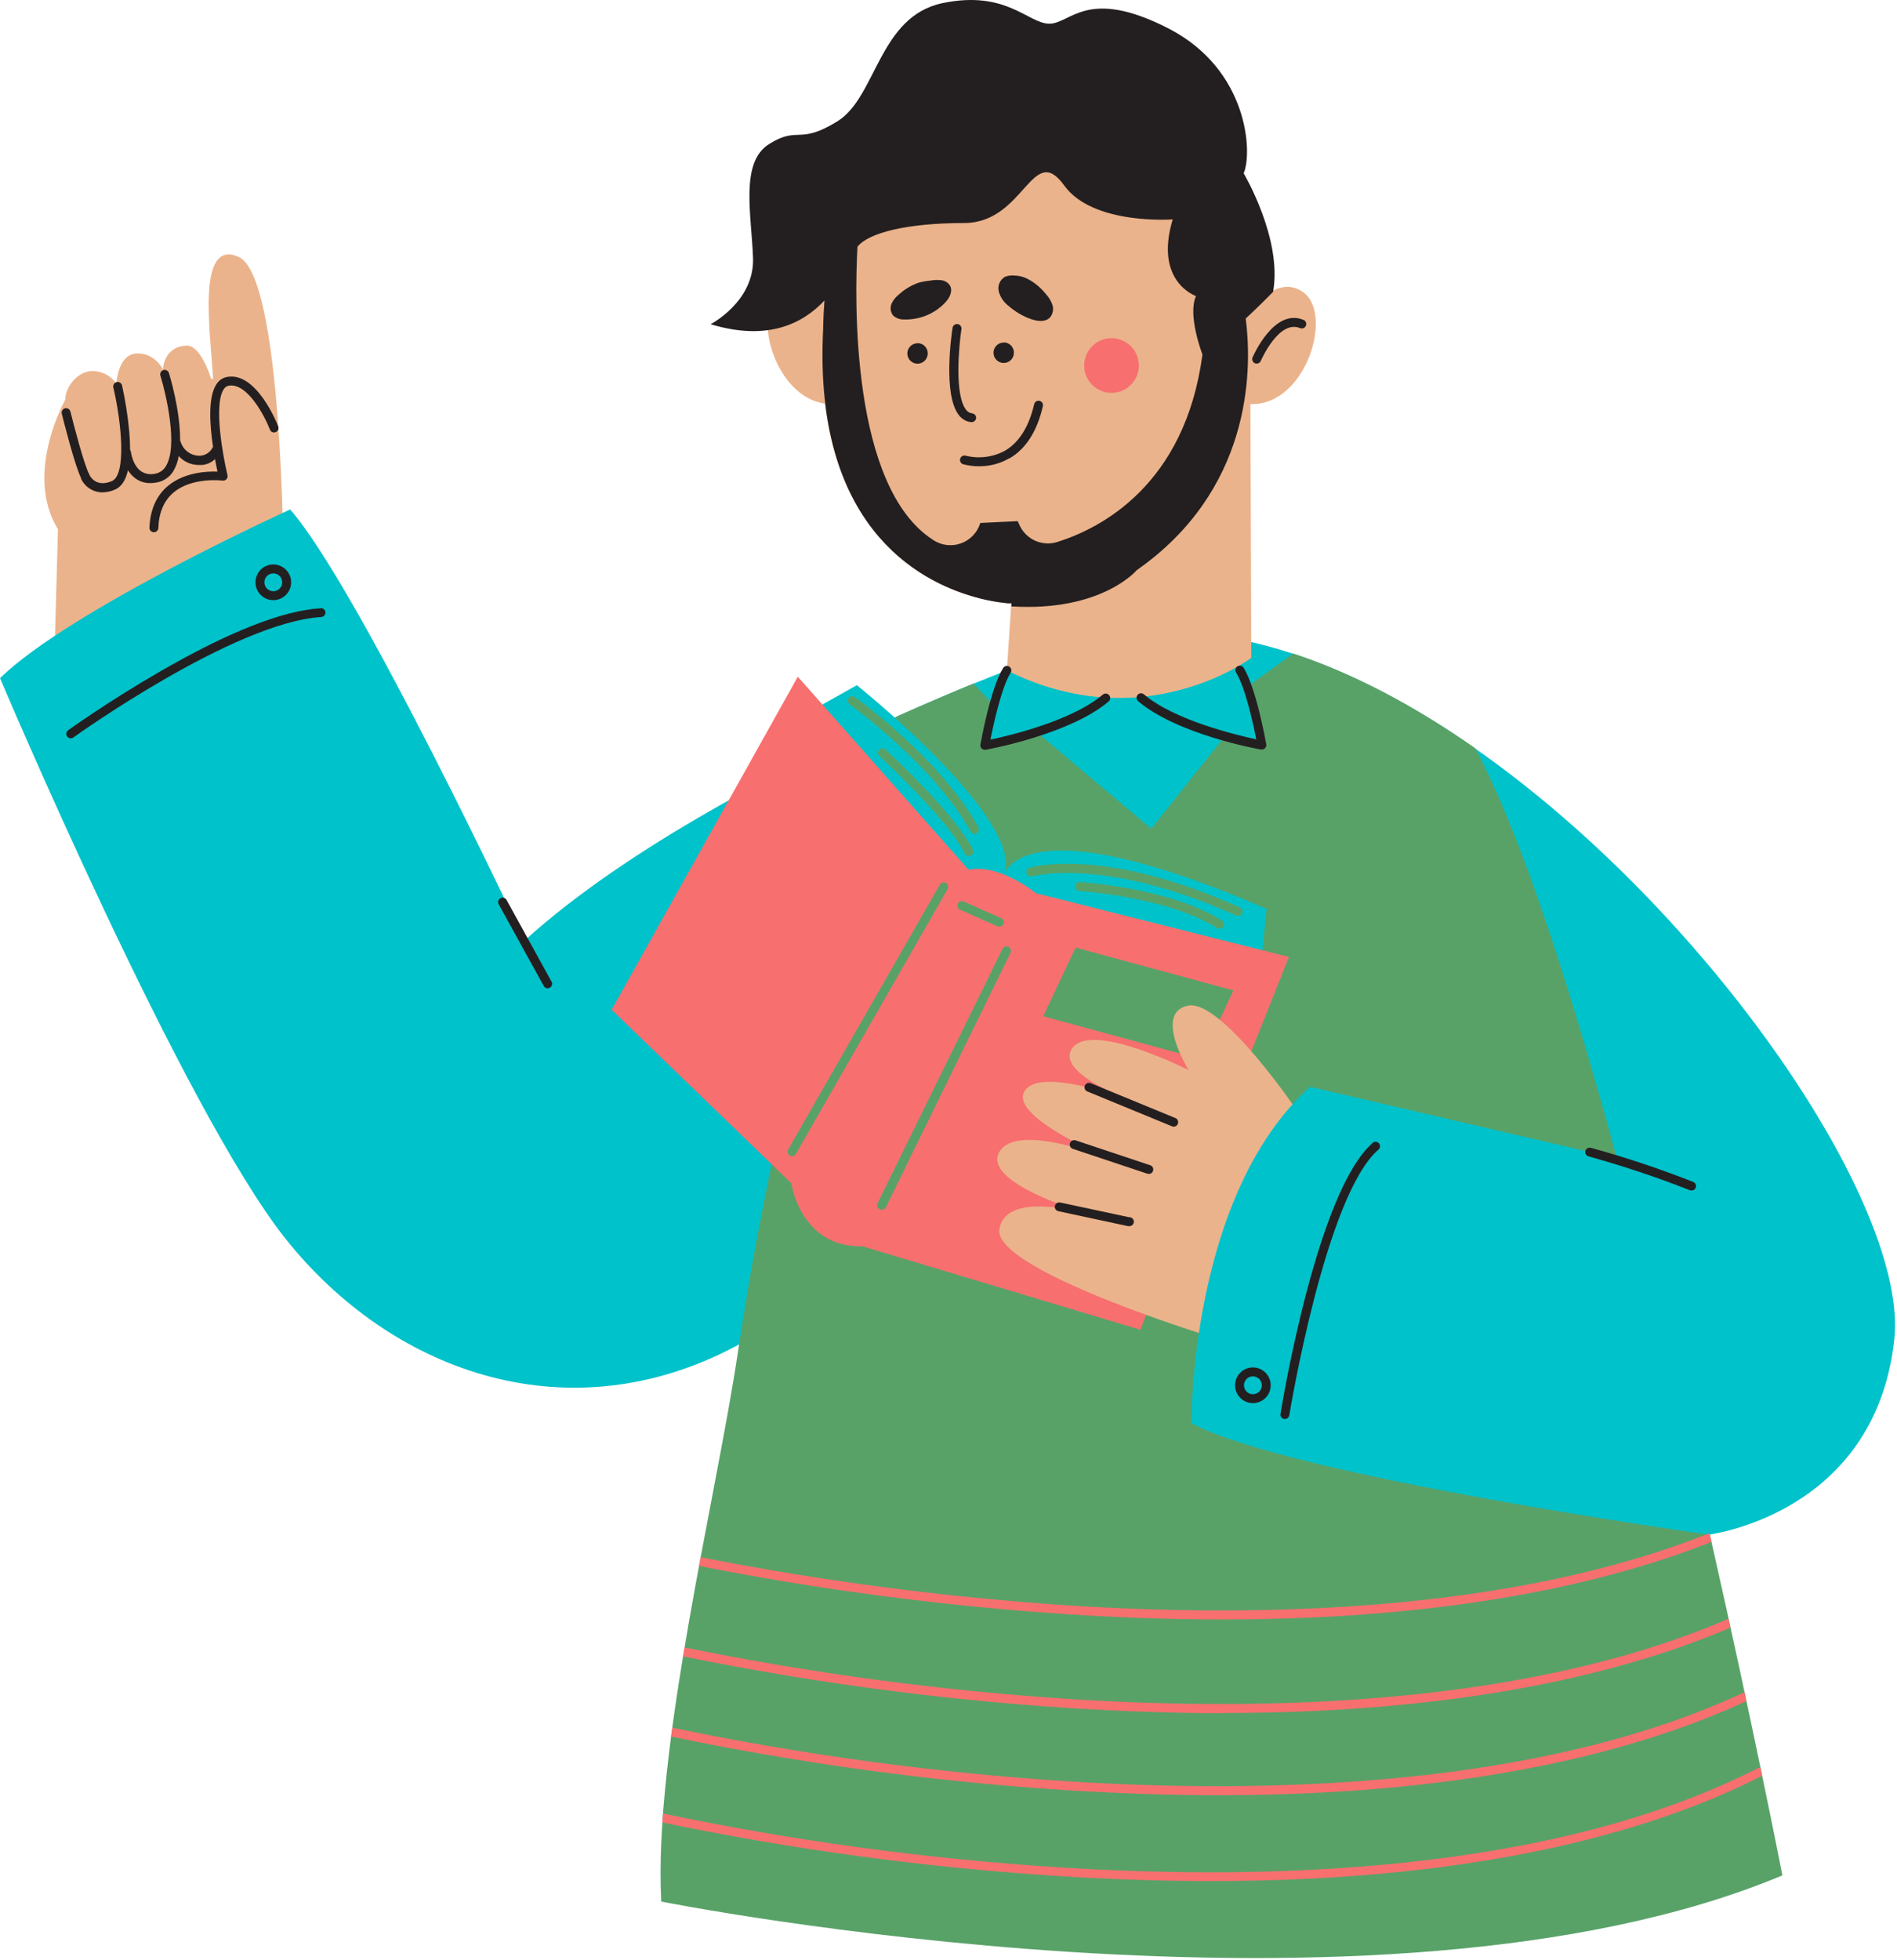 <svg width="792" height="818" viewBox="0 0 792 818" fill="none" xmlns="http://www.w3.org/2000/svg">
<path d="M22.849 270.11L24.188 220.896C9.823 197.495 27.297 166.735 27.297 166.735C27.146 162.193 31.688 155.339 38.167 154.818C39.156 154.792 40.141 154.886 41.115 155.099C42.083 155.308 43.016 155.636 43.912 156.068C44.802 156.506 45.636 157.042 46.401 157.678C47.167 158.313 47.844 159.027 48.438 159.829H48.604C48.714 158.282 49.776 147.985 56.865 147.521C64.516 147.037 68.031 154.146 68.031 154.146C68.031 154.146 68.271 144.376 78.172 144.24C81.896 144.24 85.615 150.292 88.167 158.094H88.964C88.146 140.761 81.521 98.907 99.76 107.282C117.995 115.662 118.365 234.433 118.365 234.433L22.849 270.11Z" fill="#EBB38B"/>
<path d="M790.859 559.208C783.193 628.104 721.078 639.271 713.802 640.412H713.094L316.047 557.182L303.76 563.583C234.818 598.089 163.062 571.964 119.26 517.037C76.052 462.708 0 283.011 0 283.011C29.771 254.115 121.141 212.615 121.141 212.615C150.021 245.719 218.964 392.568 218.964 392.568C262.396 353.151 329.646 319.172 374.328 299.099C401.531 286.886 420.365 279.807 420.365 279.807L522.281 267.948C553.339 274.948 585.307 291 615.901 312.391C713.578 380.672 797.073 503.485 790.859 559.208Z" fill="#00C2CB"/>
<path d="M744.151 782.662C575.542 853.303 276.073 793.589 276.073 793.589C272.745 730.287 299.146 624.396 308.063 564.386C328.177 428.464 367.943 316.511 374.328 299.042C387.354 293.214 398.516 288.542 406.479 285.245L415.339 294.74C415.339 294.74 410.016 311.073 412.156 311.073C414.297 311.073 433.073 305.745 433.073 305.745L480.635 345.855L512.568 305.745C512.568 305.745 524.255 311.11 526.708 309.323C529.167 307.532 520.479 286.735 520.479 286.735L539.922 272.735C565.344 281.073 591.078 294.891 615.901 312.261C649.583 375.214 687.88 526.386 713.839 640.334C732.073 720.698 744.151 782.662 744.151 782.662Z" fill="#58A268"/>
<path d="M340.833 295.432L357.729 285.953C357.729 285.953 427.995 342.109 419.245 365.104C419.245 365.104 426.021 334.661 528.776 379.312L526.078 407.052L408.438 393.516L340.833 295.432Z" fill="#00C2CB"/>
<path d="M406.833 348.011C406.5 348.011 406.182 347.922 405.896 347.751C405.604 347.574 405.38 347.339 405.219 347.042C390.146 319.542 355.141 294.219 354.786 293.959C354.578 293.818 354.401 293.646 354.26 293.433C354.12 293.219 354.031 292.99 353.984 292.74C353.937 292.49 353.943 292.245 354 291.995C354.057 291.751 354.156 291.521 354.307 291.318C354.453 291.11 354.635 290.943 354.854 290.813C355.073 290.683 355.302 290.6 355.557 290.563C355.807 290.527 356.052 290.542 356.297 290.61C356.542 290.678 356.766 290.787 356.963 290.943C358.417 291.985 393.01 317.011 408.474 345.256C408.552 345.396 408.609 345.547 408.646 345.704C408.687 345.86 408.703 346.021 408.703 346.183C408.698 346.344 408.672 346.506 408.63 346.662C408.583 346.813 408.521 346.964 408.437 347.1C408.359 347.24 408.26 347.365 408.141 347.48C408.026 347.594 407.901 347.688 407.76 347.771C407.62 347.85 407.469 347.912 407.312 347.954C407.156 347.99 406.995 348.011 406.833 348.011ZM405.271 357.079C405.495 356.975 405.693 356.829 405.859 356.641C406.021 356.459 406.146 356.251 406.229 356.016C406.312 355.782 406.344 355.537 406.328 355.292C406.318 355.042 406.255 354.808 406.146 354.584C399.151 339.969 370.792 313.865 369.672 312.766C369.495 312.6 369.286 312.469 369.052 312.381C368.823 312.297 368.583 312.256 368.333 312.266C368.088 312.277 367.849 312.334 367.625 312.438C367.401 312.542 367.203 312.683 367.036 312.865C366.87 313.047 366.739 313.256 366.656 313.485C366.573 313.719 366.531 313.959 366.542 314.204C366.552 314.454 366.609 314.688 366.713 314.912C366.818 315.141 366.963 315.334 367.146 315.501C367.443 315.766 396.114 342.219 402.776 356.188C402.932 356.511 403.167 356.771 403.469 356.964C403.776 357.157 404.109 357.251 404.474 357.245C404.75 357.245 405.016 357.188 405.271 357.079ZM518.578 381.172C518.682 380.949 518.739 380.709 518.75 380.464C518.755 380.214 518.719 379.975 518.63 379.74C518.542 379.511 518.411 379.303 518.245 379.12C518.073 378.938 517.875 378.797 517.651 378.699C460.932 353.188 430.989 361.792 429.745 362.162C429.521 362.245 429.323 362.365 429.146 362.527C428.969 362.683 428.828 362.87 428.724 363.084C428.62 363.292 428.557 363.516 428.536 363.756C428.521 363.99 428.542 364.219 428.614 364.449C428.682 364.678 428.786 364.881 428.937 365.068C429.083 365.251 429.26 365.402 429.463 365.521C429.672 365.641 429.891 365.714 430.125 365.751C430.359 365.782 430.588 365.771 430.823 365.719C431.12 365.719 460.854 357.23 516.125 382.105C516.364 382.214 516.62 382.271 516.885 382.271C517.25 382.271 517.588 382.172 517.896 381.975C518.203 381.771 518.427 381.506 518.578 381.172ZM510.745 386.761C510.875 386.553 510.963 386.324 511.005 386.079C511.047 385.839 511.042 385.594 510.989 385.355C510.932 385.115 510.838 384.891 510.693 384.688C510.552 384.49 510.375 384.324 510.167 384.188C488.859 370.652 452.479 368.214 450.88 368.12C450.635 368.105 450.396 368.136 450.161 368.214C449.927 368.297 449.713 368.417 449.531 368.579C449.344 368.745 449.198 368.938 449.088 369.157C448.979 369.381 448.917 369.615 448.901 369.86C448.885 370.11 448.917 370.35 448.995 370.584C449.073 370.818 449.198 371.027 449.359 371.214C449.521 371.402 449.713 371.547 449.937 371.657C450.156 371.766 450.391 371.829 450.641 371.844C451.01 371.844 487.672 374.324 508.177 387.355C508.385 387.485 508.609 387.574 508.854 387.615C509.099 387.657 509.338 387.652 509.578 387.6C509.823 387.542 510.042 387.449 510.245 387.303C510.448 387.162 510.614 386.985 510.745 386.777V386.761Z" fill="#58A268"/>
<path d="M538.156 399.365L476.094 554.948L360.146 520.146C334.094 520.703 330.375 493.802 330.375 493.802L255.365 421.391L333.089 282.417L404.344 362.943C417.37 360.282 432.495 372.756 432.495 372.756L538.156 399.365Z" fill="#F76F6F"/>
<path d="M501.443 442.057L435.568 424.109L449.078 395.453L514.969 413.349L501.443 442.057Z" fill="#58A268"/>
<path d="M417.255 386.739C416.99 386.739 416.735 386.682 416.495 386.573L400.844 379.667C400.62 379.562 400.422 379.427 400.255 379.25C400.084 379.073 399.959 378.87 399.87 378.641C399.781 378.411 399.74 378.177 399.74 377.932C399.745 377.687 399.797 377.448 399.896 377.224C399.995 377 400.13 376.797 400.307 376.625C400.485 376.453 400.693 376.323 400.922 376.229C401.151 376.141 401.391 376.094 401.641 376.099C401.886 376.104 402.125 376.156 402.349 376.255L418 383.167C418.224 383.266 418.422 383.406 418.594 383.583C418.766 383.76 418.896 383.969 418.985 384.198C419.073 384.427 419.115 384.667 419.11 384.911C419.104 385.161 419.047 385.396 418.948 385.625C418.802 385.958 418.573 386.229 418.266 386.432C417.964 386.635 417.625 386.739 417.255 386.739ZM332.307 481.547L395.578 371.135C395.714 370.922 395.802 370.693 395.844 370.443C395.886 370.187 395.875 369.943 395.813 369.693C395.755 369.448 395.646 369.224 395.495 369.021C395.344 368.818 395.156 368.651 394.938 368.526C394.719 368.401 394.485 368.318 394.229 368.292C393.979 368.26 393.729 368.281 393.49 368.349C393.245 368.422 393.026 368.536 392.828 368.698C392.63 368.859 392.474 369.052 392.36 369.276L329.089 479.708C328.969 479.922 328.891 480.151 328.86 480.391C328.828 480.635 328.849 480.875 328.912 481.114C328.974 481.349 329.084 481.568 329.235 481.76C329.386 481.958 329.563 482.114 329.776 482.239C330.063 482.406 330.375 482.495 330.709 482.5C331.422 482.489 331.959 482.172 332.307 481.547ZM369.823 503.891L421.834 397.76C421.964 397.542 422.047 397.297 422.078 397.042C422.104 396.786 422.084 396.531 422.011 396.286C421.938 396.036 421.818 395.812 421.646 395.614C421.479 395.422 421.281 395.266 421.047 395.151C420.818 395.036 420.573 394.974 420.313 394.958C420.057 394.948 419.807 394.989 419.563 395.083C419.323 395.172 419.11 395.312 418.927 395.489C418.74 395.672 418.599 395.885 418.505 396.125L366.401 502.161C366.292 502.385 366.229 502.62 366.214 502.864C366.198 503.109 366.229 503.354 366.307 503.588C366.391 503.818 366.511 504.031 366.677 504.213C366.839 504.401 367.031 504.547 367.255 504.656C367.516 504.781 367.787 504.844 368.073 504.844C368.432 504.87 368.766 504.797 369.084 504.63C369.396 504.458 369.646 504.224 369.823 503.911V503.891Z" fill="#58A268"/>
<path d="M542.88 465.48L503.802 557.313C503.802 557.313 414.781 529.85 417.239 513.074C419.583 496.912 451.885 505.923 454.265 506.631C451.495 505.813 409.87 493.412 417.239 480.73C424.604 468.053 462.474 483.318 464.969 484.344C462.307 483.245 420.51 465.725 427.901 455.11C433.484 446.954 458.401 454.459 470.791 458.834C460.13 454.48 441.781 445.542 447.719 437.402C455.943 426.12 496.193 446.547 496.193 446.547C496.193 446.547 481.547 422.751 495.896 419.714C510.245 416.678 542.88 465.48 542.88 465.48Z" fill="#EBB38B"/>
<path d="M497.422 593.953C497.422 593.953 496.583 498.995 546.937 453.562L681.479 484.938L713.838 640.5C713.838 640.5 539.516 616.297 497.422 593.953Z" fill="#00C2CB"/>
<path d="M522.057 168.651L522.412 274.557C522.412 274.557 477.583 308.406 420.365 279.771L422.224 251.844C422.224 251.844 354.229 250.094 344.443 168.448C323.412 165.656 313.422 130.052 325.964 121.693C332.38 117.412 338.99 120.688 344.104 125.323C346.62 96.448 360.167 25.636 432.719 26.401C519.323 27.313 521.854 97.677 521.891 129.198C527.307 122.943 535.682 116.276 543.813 121.75C557.042 130.521 545.339 169.432 522.057 168.651Z" fill="#EBB38B"/>
<path d="M545.224 135.922C545.135 136.146 545 136.35 544.828 136.527C544.656 136.699 544.453 136.834 544.229 136.933C544 137.027 543.766 137.079 543.521 137.079C543.271 137.079 543.036 137.037 542.807 136.943C533.948 133.219 526.448 150.443 526.375 150.631C526.229 150.969 526 151.24 525.688 151.443C525.375 151.646 525.036 151.745 524.661 151.745C524.406 151.751 524.156 151.699 523.922 151.6C523.693 151.501 523.495 151.36 523.328 151.183C523.156 151.011 523.026 150.808 522.932 150.579C522.844 150.35 522.797 150.11 522.802 149.865C522.807 149.62 522.854 149.386 522.953 149.157C523.323 148.303 531.995 128.454 544.224 133.501C544.448 133.594 544.646 133.73 544.823 133.902C544.995 134.074 545.125 134.277 545.224 134.501C545.318 134.73 545.365 134.964 545.365 135.209C545.365 135.459 545.318 135.693 545.224 135.922ZM520.089 132.922C522.542 151.896 523.677 200.881 478.422 235.162C477.156 236.131 475.875 237.021 474.552 237.99C474.552 237.99 459.943 255.381 422.354 253.073H422.245L422.339 251.787H421.443C421.365 251.808 421.281 251.808 421.203 251.787C420.792 251.787 420.292 251.787 419.693 251.657C418 251.49 415.599 251.157 412.661 250.558L410.651 250.11C409.458 249.834 408.214 249.537 406.927 249.146C382.87 242.422 339.51 218.922 343.661 137.428C343.661 137.428 343.661 132.792 344.219 125.402C335.214 135.006 320.568 142.547 296.672 135.308C296.672 135.308 315 125.865 314.391 107.73C313.776 89.594 308.807 67.771 321.146 60.084C333.479 52.391 333.427 60.699 349.708 50.568C365.99 40.438 366.865 6.813 393.589 1.282C420.307 -4.244 429.219 9.886 438.135 9.886C447.047 9.886 453.802 -5.473 487.594 11.745C521.391 28.969 522.953 64.011 519.229 72.318C519.229 72.318 535.51 99.667 531.51 121.808C531.531 121.787 526.62 126.87 520.031 132.995L520.089 132.922ZM502.052 148.058C501.682 147.074 495.766 131.303 499.339 123.558C499.339 123.558 481.734 117.672 489.604 91.568C489.604 91.568 456.312 94.047 444.333 77.438C430.917 58.818 427.828 93.079 402.516 93.079C378.328 93.079 362.38 97.287 357.99 102.985C356.818 124.657 355.083 203.245 389.62 225.365C390.047 225.646 390.479 225.902 390.932 226.126C391.385 226.355 391.849 226.558 392.323 226.73C392.797 226.907 393.281 227.053 393.771 227.167C394.266 227.287 394.76 227.376 395.266 227.433C395.766 227.495 396.271 227.527 396.776 227.527C397.281 227.527 397.786 227.495 398.286 227.438C398.792 227.381 399.286 227.297 399.781 227.178C400.271 227.063 400.755 226.922 401.234 226.751C401.708 226.573 402.172 226.376 402.625 226.152C403.078 225.922 403.516 225.672 403.938 225.396C404.359 225.12 404.766 224.818 405.156 224.49C405.542 224.167 405.911 223.823 406.26 223.454C406.604 223.089 406.932 222.698 407.234 222.297C407.536 221.891 407.818 221.469 408.068 221.032C408.323 220.594 408.552 220.141 408.75 219.678C408.953 219.214 409.125 218.74 409.271 218.256L424.906 217.49L425.573 219.001C425.896 219.73 426.276 220.422 426.724 221.084C427.172 221.74 427.677 222.355 428.234 222.922C428.797 223.49 429.401 224.001 430.057 224.454C430.708 224.912 431.401 225.303 432.125 225.631C432.849 225.959 433.599 226.219 434.375 226.412C435.146 226.605 435.932 226.725 436.724 226.771C437.521 226.818 438.312 226.792 439.104 226.693C439.896 226.594 440.667 226.428 441.427 226.188C459.797 220.412 494.703 202.297 502 148.136L502.052 148.058ZM393.177 116.964C393.906 117.074 394.573 117.329 395.188 117.735C395.797 118.141 396.297 118.662 396.677 119.292C397.885 121.584 396.396 124.396 394.63 126.277C393.536 127.428 392.339 128.454 391.031 129.35C389.724 130.251 388.339 131.006 386.875 131.61C385.406 132.219 383.896 132.667 382.339 132.959C380.776 133.245 379.203 133.37 377.62 133.334C376.75 133.386 375.906 133.266 375.083 132.98C374.26 132.693 373.521 132.256 372.875 131.672C372.333 130.985 372.005 130.204 371.885 129.334C371.766 128.464 371.87 127.626 372.203 126.813C372.911 125.245 373.948 123.933 375.312 122.886C377.667 120.745 380.339 119.131 383.333 118.047C384.839 117.615 386.37 117.318 387.927 117.152H388.115C389.792 116.818 391.479 116.756 393.177 116.964ZM428.531 116.126C426.917 115.407 425.224 115.027 423.453 114.99C422.094 114.86 420.776 115.047 419.505 115.553C418.984 115.87 418.526 116.261 418.13 116.73C417.734 117.199 417.427 117.719 417.203 118.287C416.979 118.86 416.854 119.449 416.823 120.063C416.797 120.672 416.865 121.271 417.031 121.86C417.786 124.261 419.167 126.225 421.161 127.745C423.927 130.141 427.026 131.954 430.469 133.183C433.109 134.115 436.443 134.521 438.359 132.495C438.958 131.782 439.354 130.975 439.542 130.058C439.734 129.146 439.693 128.245 439.417 127.355C438.839 125.589 437.906 124.032 436.625 122.683C434.406 119.886 431.698 117.704 428.495 116.126H428.531ZM407.526 174.537C407.547 174.292 407.521 174.053 407.453 173.818C407.38 173.584 407.266 173.37 407.115 173.183C406.958 172.99 406.771 172.839 406.557 172.719C406.339 172.605 406.109 172.532 405.87 172.506C404.76 172.365 403.891 171.829 403.26 170.907C398.5 164.725 400.302 144.594 401.401 137.391C401.438 137.146 401.427 136.902 401.365 136.657C401.307 136.417 401.203 136.193 401.052 135.99C400.906 135.792 400.724 135.626 400.51 135.501C400.297 135.37 400.068 135.287 399.818 135.251C399.573 135.214 399.328 135.225 399.089 135.287C398.844 135.344 398.625 135.449 398.422 135.6C398.224 135.745 398.057 135.928 397.927 136.141C397.802 136.355 397.719 136.584 397.682 136.834C397.25 139.641 393.661 164.61 400.266 173.157C400.875 174.006 401.63 174.693 402.531 175.219C403.432 175.745 404.401 176.063 405.438 176.172H405.625C405.859 176.183 406.083 176.146 406.302 176.068C406.521 175.99 406.719 175.876 406.891 175.725C407.068 175.573 407.208 175.391 407.318 175.188C407.427 174.985 407.495 174.766 407.526 174.537ZM421.479 191.292C428.328 187.308 433 179.975 435.401 169.511C435.453 169.266 435.464 169.021 435.422 168.777C435.375 168.532 435.292 168.308 435.156 168.1C435.026 167.886 434.854 167.709 434.651 167.568C434.448 167.428 434.229 167.329 433.984 167.277C433.745 167.219 433.505 167.214 433.266 167.261C433.021 167.303 432.797 167.386 432.589 167.516C432.385 167.646 432.208 167.813 432.068 168.011C431.927 168.214 431.828 168.433 431.771 168.672C429.609 177.98 425.536 184.589 419.656 188.053C417.141 189.428 414.464 190.303 411.62 190.667C408.781 191.032 405.969 190.87 403.188 190.178C402.953 190.105 402.708 190.084 402.464 190.11C402.219 190.136 401.984 190.209 401.771 190.323C401.552 190.443 401.365 190.6 401.208 190.792C401.052 190.98 400.943 191.198 400.87 191.433C400.802 191.672 400.776 191.912 400.802 192.157C400.828 192.402 400.901 192.636 401.021 192.855C401.135 193.068 401.292 193.256 401.484 193.412C401.677 193.568 401.891 193.683 402.125 193.751C404.323 194.329 406.557 194.61 408.828 194.589C413.328 194.605 417.526 193.485 421.422 191.24L421.479 191.292ZM383.089 143.256C382.526 143.256 381.979 143.36 381.458 143.574C380.932 143.787 380.474 144.094 380.068 144.495C379.667 144.891 379.359 145.355 379.141 145.876C378.922 146.396 378.812 146.943 378.812 147.506C378.807 148.074 378.917 148.62 379.13 149.141C379.344 149.667 379.651 150.126 380.052 150.527C380.453 150.928 380.911 151.24 381.432 151.454C381.958 151.672 382.5 151.782 383.068 151.782C383.63 151.782 384.177 151.678 384.698 151.459C385.224 151.245 385.682 150.938 386.083 150.537C386.484 150.136 386.792 149.678 387.01 149.152C387.224 148.631 387.333 148.084 387.333 147.521C387.339 146.949 387.24 146.391 387.021 145.86C386.807 145.329 386.495 144.86 386.094 144.454C385.688 144.047 385.219 143.735 384.693 143.521C384.161 143.303 383.609 143.193 383.036 143.199L383.089 143.256ZM419.115 142.959C418.547 142.949 417.995 143.047 417.464 143.261C416.932 143.475 416.464 143.777 416.057 144.178C415.651 144.579 415.339 145.042 415.115 145.568C414.896 146.094 414.781 146.646 414.781 147.214C414.781 147.787 414.891 148.339 415.109 148.865C415.333 149.391 415.646 149.855 416.052 150.256C416.458 150.657 416.927 150.964 417.453 151.178C417.984 151.391 418.536 151.495 419.104 151.485C419.677 151.475 420.224 151.36 420.75 151.131C421.271 150.902 421.729 150.579 422.125 150.167C422.521 149.756 422.818 149.282 423.021 148.751C423.229 148.214 423.323 147.662 423.302 147.089C423.297 146.532 423.182 145.995 422.964 145.485C422.745 144.969 422.438 144.516 422.042 144.126C421.646 143.735 421.188 143.433 420.672 143.219C420.156 143.006 419.62 142.902 419.062 142.902L419.115 142.959Z" fill="#231F20"/>
<path d="M475.463 152.547C475.463 153.297 475.39 154.037 475.245 154.771C475.099 155.511 474.88 156.224 474.594 156.917C474.307 157.604 473.958 158.266 473.542 158.886C473.125 159.511 472.651 160.089 472.12 160.615C471.594 161.146 471.015 161.62 470.396 162.037C469.771 162.453 469.114 162.802 468.422 163.094C467.729 163.38 467.015 163.594 466.281 163.74C465.547 163.886 464.807 163.958 464.057 163.958C463.307 163.958 462.568 163.886 461.833 163.74C461.094 163.594 460.385 163.38 459.693 163.094C459 162.802 458.344 162.453 457.719 162.037C457.094 161.62 456.521 161.146 455.989 160.615C455.458 160.089 454.989 159.511 454.573 158.886C454.156 158.266 453.802 157.604 453.515 156.917C453.229 156.224 453.015 155.511 452.87 154.771C452.724 154.037 452.651 153.297 452.651 152.547C452.651 151.797 452.724 151.057 452.87 150.318C453.015 149.583 453.229 148.87 453.515 148.177C453.802 147.485 454.156 146.828 454.573 146.203C454.989 145.583 455.458 145.005 455.989 144.474C456.521 143.948 457.094 143.474 457.719 143.057C458.344 142.641 459 142.287 459.693 142C460.385 141.714 461.094 141.5 461.833 141.354C462.568 141.208 463.307 141.13 464.057 141.13C464.807 141.13 465.547 141.208 466.281 141.354C467.015 141.5 467.729 141.714 468.422 142C469.114 142.287 469.771 142.641 470.396 143.057C471.015 143.474 471.594 143.948 472.12 144.474C472.651 145.005 473.125 145.583 473.542 146.203C473.958 146.828 474.307 147.485 474.594 148.177C474.88 148.87 475.099 149.583 475.245 150.318C475.39 151.057 475.463 151.797 475.463 152.547Z" fill="#F76F6F"/>
<path d="M735.458 741.214C694.318 762.178 622.599 785.042 505.667 785.042C485.661 785.042 464.333 784.376 441.594 782.923C386.057 779.344 331.047 771.902 276.557 760.579C276.557 759.35 276.745 758.084 276.838 756.855C331.328 768.235 386.344 775.714 441.896 779.292C527.286 784.782 647.239 782.084 733.765 737.995C734.172 737.798 734.594 737.751 735.031 737.865L735.703 741.12L735.458 741.214ZM508.792 749.204C617.26 749.204 686.818 729.521 729.151 709.933C728.89 708.704 728.614 707.459 728.354 706.209C642.604 746.298 527.625 748.662 445.021 743.355C389.719 739.751 334.943 732.303 280.687 721.011L280.187 724.735C334.51 736.021 389.354 743.469 444.724 747.079C467.463 748.495 488.771 749.204 508.792 749.204ZM510.333 714.907C612.088 714.907 679.578 697.589 722.474 679.287C722.213 678.058 721.932 676.829 721.672 675.563C636.927 712.152 526.62 714.199 446.599 709.058C392.521 705.527 338.932 698.35 285.823 687.537L285.208 691.261C338.417 702.105 392.114 709.292 446.302 712.818C468.932 714.235 490.333 714.98 510.333 714.98V714.907ZM291.833 653.537C342.885 663.574 394.37 670.303 446.286 673.719C469.005 675.188 490.333 675.86 510.333 675.86C606.021 675.86 671.39 660.558 714.547 643.501C714.302 642.438 714.078 641.396 713.838 640.334L713.724 639.85C630.099 673.219 524.104 675.006 446.583 670.016C394.797 666.605 343.443 659.886 292.526 649.87C292.302 651.152 292.151 652.381 291.833 653.537Z" fill="#F76F6F"/>
<path d="M33.828 199.469C31.224 194.349 26.386 174.984 25.807 172.729C25.74 172.484 25.719 172.24 25.75 171.99C25.781 171.734 25.859 171.5 25.984 171.281C26.109 171.063 26.276 170.875 26.479 170.724C26.682 170.573 26.906 170.469 27.151 170.406C27.396 170.344 27.641 170.333 27.891 170.375C28.141 170.417 28.375 170.5 28.589 170.636C28.802 170.771 28.979 170.943 29.125 171.151C29.271 171.359 29.37 171.589 29.417 171.839C30.927 177.922 35.281 194.495 37.255 197.901C37.312 198.026 37.354 198.156 37.386 198.292C37.922 199.339 40.511 203.396 46.688 200.787C52.865 198.182 50.745 176.302 47.318 161.688C47.266 161.448 47.255 161.203 47.297 160.964C47.339 160.719 47.422 160.49 47.557 160.281C47.688 160.073 47.854 159.896 48.052 159.75C48.255 159.609 48.474 159.511 48.714 159.453C48.953 159.396 49.198 159.391 49.438 159.427C49.682 159.469 49.906 159.552 50.115 159.682C50.323 159.813 50.5 159.974 50.646 160.177C50.792 160.375 50.891 160.594 50.948 160.833C52.365 167.198 53.365 173.63 53.964 180.12C54.203 182.896 54.318 185.427 54.318 187.734C54.495 187.984 54.609 188.255 54.651 188.557C54.651 188.688 55.339 194.011 58.708 196.542C59.568 197.146 60.511 197.552 61.542 197.755C62.573 197.964 63.599 197.948 64.625 197.719C65.599 197.568 66.495 197.214 67.307 196.656C68.12 196.099 68.771 195.391 69.26 194.531C74.432 186.193 69.333 164.479 66.99 156.828C66.906 156.589 66.875 156.344 66.891 156.094C66.912 155.844 66.974 155.604 67.089 155.38C67.203 155.156 67.359 154.964 67.552 154.802C67.745 154.641 67.958 154.521 68.198 154.448C68.443 154.37 68.688 154.349 68.938 154.37C69.188 154.396 69.422 154.469 69.646 154.594C69.865 154.714 70.052 154.87 70.208 155.068C70.365 155.266 70.474 155.49 70.542 155.729C70.823 156.589 75.344 171.427 75.198 183.958C75.333 184.136 75.438 184.333 75.495 184.552C75.781 185.443 76.203 186.261 76.771 187C77.339 187.74 78.016 188.37 78.797 188.875C79.583 189.386 80.427 189.75 81.333 189.964C82.245 190.182 83.162 190.24 84.089 190.141C85.167 189.984 86.135 189.573 87 188.912C87.859 188.25 88.505 187.417 88.927 186.417C87.568 177.313 86.807 165.932 90.25 160.537C90.729 159.703 91.359 159.011 92.141 158.453C92.917 157.896 93.776 157.521 94.714 157.333C107.052 154.948 115.745 176.865 116.099 177.813C116.208 178.047 116.266 178.292 116.276 178.552C116.287 178.813 116.24 179.063 116.146 179.302C116.047 179.542 115.912 179.75 115.724 179.932C115.542 180.115 115.328 180.255 115.089 180.349C114.849 180.443 114.599 180.484 114.339 180.474C114.078 180.464 113.833 180.401 113.599 180.287C113.37 180.172 113.167 180.016 113 179.823C112.833 179.625 112.708 179.401 112.635 179.151C110.479 173.568 103.125 159.511 95.406 160.979C94.49 161.193 93.807 161.708 93.359 162.526C89.151 169.063 93.099 190.453 94.974 198.292C95.125 198.927 94.984 199.484 94.547 199.969C94.109 200.458 93.562 200.656 92.912 200.568C92.797 200.568 80.24 198.964 72.443 205.557C68.479 208.891 66.354 213.839 66.115 220.266C66.115 220.511 66.068 220.75 65.974 220.979C65.88 221.203 65.745 221.406 65.568 221.583C65.396 221.755 65.193 221.891 64.964 221.984C64.74 222.078 64.5 222.125 64.255 222.125C64.005 222.125 63.771 222.078 63.542 221.984C63.312 221.891 63.115 221.755 62.938 221.583C62.766 221.406 62.63 221.203 62.536 220.979C62.438 220.75 62.391 220.511 62.391 220.266C62.672 212.818 65.26 206.875 70.057 202.839C76.891 197.104 86.302 196.656 90.807 196.823C90.51 195.464 90.135 193.656 89.766 191.589C88.281 193.021 86.51 193.839 84.464 194.047C84.005 194.078 83.547 194.078 83.083 194.047C81.474 194.068 79.927 193.755 78.448 193.104C76.969 192.453 75.693 191.531 74.62 190.323C74.271 192.537 73.531 194.609 72.406 196.542C71.62 197.865 70.594 198.948 69.318 199.797C68.042 200.651 66.646 201.188 65.13 201.401C64.354 201.537 63.573 201.604 62.781 201.609C60.396 201.646 58.25 200.943 56.344 199.505C55.172 198.599 54.198 197.511 53.422 196.245C52.474 200.49 50.672 203.172 47.99 204.328C46.318 205.068 44.568 205.453 42.745 205.479C41.802 205.479 40.875 205.344 39.974 205.073C39.068 204.807 38.224 204.417 37.432 203.906C36.641 203.396 35.938 202.781 35.318 202.068C34.703 201.354 34.198 200.568 33.812 199.708C33.807 199.63 33.812 199.547 33.828 199.469ZM211.484 375.568C211.359 375.354 211.198 375.167 211.005 375.016C210.807 374.865 210.589 374.755 210.349 374.693C210.109 374.625 209.865 374.609 209.62 374.641C209.375 374.672 209.141 374.75 208.927 374.875C208.714 374.995 208.526 375.156 208.375 375.354C208.224 375.547 208.115 375.766 208.047 376.005C207.984 376.245 207.964 376.49 207.995 376.734C208.026 376.984 208.104 377.214 208.229 377.432L227.021 411.484C227.188 411.787 227.411 412.021 227.708 412.193C228 412.37 228.318 412.453 228.661 412.453C228.979 412.453 229.276 412.375 229.552 412.214C229.766 412.094 229.948 411.938 230.099 411.745C230.255 411.552 230.365 411.339 230.432 411.104C230.5 410.87 230.521 410.63 230.495 410.386C230.469 410.141 230.396 409.912 230.276 409.698L211.484 375.568ZM133.813 253.854C118.016 254.823 95.458 263.703 66.823 280.24C45.552 292.49 28.62 304.63 28.453 304.761C28.125 304.995 27.896 305.307 27.771 305.693C27.646 306.078 27.646 306.458 27.771 306.844C27.896 307.229 28.125 307.542 28.453 307.776C28.781 308.011 29.146 308.13 29.547 308.13C29.948 308.125 30.307 308.011 30.63 307.776C31.297 307.292 97.62 259.792 134.109 257.505C134.359 257.49 134.594 257.427 134.818 257.323C135.037 257.214 135.234 257.068 135.396 256.88C135.563 256.698 135.682 256.484 135.766 256.25C135.849 256.016 135.88 255.776 135.865 255.531C135.849 255.281 135.787 255.047 135.682 254.823C135.573 254.599 135.422 254.406 135.24 254.245C135.052 254.078 134.844 253.958 134.609 253.875C134.375 253.797 134.135 253.766 133.885 253.781L133.813 253.854ZM114.104 235.568C114.594 235.568 115.078 235.62 115.557 235.714C116.037 235.807 116.5 235.948 116.953 236.136C117.406 236.323 117.833 236.552 118.24 236.823C118.646 237.099 119.021 237.406 119.37 237.75C119.714 238.099 120.021 238.474 120.297 238.88C120.568 239.287 120.797 239.714 120.984 240.167C121.172 240.62 121.313 241.083 121.406 241.563C121.5 242.042 121.547 242.526 121.547 243.016C121.547 243.505 121.5 243.99 121.406 244.469C121.313 244.948 121.172 245.417 120.984 245.87C120.797 246.318 120.568 246.75 120.297 247.156C120.021 247.563 119.714 247.938 119.37 248.281C119.021 248.63 118.646 248.938 118.24 249.208C117.833 249.479 117.406 249.714 116.953 249.896C116.5 250.083 116.037 250.229 115.557 250.323C115.078 250.417 114.594 250.464 114.104 250.464C113.615 250.464 113.135 250.417 112.651 250.323C112.172 250.229 111.708 250.083 111.255 249.896C110.807 249.714 110.375 249.479 109.969 249.208C109.563 248.938 109.188 248.63 108.844 248.281C108.495 247.938 108.188 247.563 107.917 247.156C107.646 246.75 107.417 246.318 107.229 245.87C107.042 245.417 106.901 244.948 106.807 244.469C106.708 243.99 106.662 243.505 106.662 243.016C106.662 242.526 106.708 242.042 106.807 241.563C106.901 241.083 107.042 240.62 107.229 240.167C107.417 239.714 107.646 239.287 107.917 238.88C108.188 238.474 108.495 238.099 108.844 237.75C109.188 237.406 109.563 237.099 109.969 236.823C110.375 236.552 110.807 236.323 111.255 236.136C111.708 235.948 112.172 235.807 112.651 235.714C113.135 235.62 113.615 235.568 114.104 235.568ZM114.104 239.292C113.615 239.292 113.135 239.391 112.682 239.578C112.224 239.766 111.823 240.037 111.474 240.386C111.125 240.734 110.854 241.136 110.667 241.594C110.479 242.047 110.385 242.526 110.385 243.016C110.385 243.511 110.479 243.984 110.667 244.443C110.854 244.901 111.125 245.302 111.474 245.651C111.823 246 112.224 246.271 112.682 246.458C113.135 246.646 113.615 246.74 114.104 246.74C114.599 246.74 115.073 246.646 115.531 246.458C115.984 246.271 116.391 246 116.74 245.651C117.089 245.302 117.354 244.901 117.542 244.443C117.734 243.984 117.828 243.511 117.828 243.016C117.828 242.526 117.734 242.047 117.542 241.594C117.354 241.136 117.089 240.734 116.74 240.386C116.391 240.037 115.984 239.766 115.531 239.578C115.073 239.391 114.599 239.292 114.104 239.292ZM706.917 493.261C692.932 487.755 678.698 483.011 664.208 479.016C663.964 478.948 663.719 478.927 663.469 478.958C663.219 478.99 662.979 479.068 662.76 479.193C662.542 479.318 662.359 479.484 662.203 479.688C662.052 479.891 661.948 480.115 661.885 480.359C661.823 480.604 661.813 480.854 661.854 481.104C661.896 481.354 661.984 481.583 662.12 481.797C662.255 482.011 662.422 482.193 662.63 482.333C662.839 482.479 663.068 482.578 663.318 482.63C677.635 486.594 691.708 491.292 705.536 496.724C705.76 496.802 705.99 496.844 706.229 496.854C706.672 496.854 707.068 496.714 707.417 496.427C707.76 496.146 707.974 495.781 708.057 495.344C708.141 494.901 708.078 494.49 707.859 494.094C707.646 493.703 707.333 493.427 706.917 493.261ZM530.526 578.125C530.526 578.615 530.479 579.099 530.38 579.578C530.286 580.063 530.146 580.526 529.958 580.979C529.771 581.427 529.542 581.859 529.271 582.266C529 582.672 528.693 583.047 528.344 583.396C528 583.74 527.625 584.047 527.219 584.318C526.813 584.594 526.38 584.823 525.932 585.01C525.479 585.198 525.016 585.339 524.536 585.432C524.057 585.526 523.573 585.573 523.083 585.573C522.594 585.573 522.109 585.526 521.63 585.432C521.151 585.339 520.688 585.198 520.234 585.01C519.781 584.823 519.354 584.594 518.948 584.318C518.542 584.047 518.167 583.74 517.818 583.396C517.474 583.047 517.167 582.672 516.891 582.266C516.62 581.859 516.391 581.427 516.203 580.979C516.021 580.526 515.875 580.063 515.781 579.578C515.688 579.099 515.641 578.615 515.641 578.125C515.641 577.641 515.688 577.156 515.781 576.672C515.875 576.193 516.021 575.729 516.203 575.276C516.391 574.828 516.62 574.396 516.896 573.99C517.167 573.583 517.474 573.208 517.818 572.859C518.167 572.516 518.542 572.208 518.948 571.932C519.354 571.662 519.781 571.432 520.234 571.245C520.688 571.057 521.151 570.917 521.63 570.823C522.109 570.729 522.594 570.682 523.083 570.682C523.573 570.682 524.057 570.729 524.536 570.823C525.016 570.917 525.479 571.057 525.932 571.245C526.38 571.432 526.813 571.662 527.219 571.932C527.625 572.208 528 572.516 528.344 572.859C528.693 573.208 529 573.583 529.271 573.99C529.542 574.396 529.771 574.828 529.958 575.276C530.146 575.729 530.286 576.193 530.38 576.672C530.479 577.156 530.526 577.641 530.526 578.125ZM526.802 578.125C526.802 577.635 526.708 577.156 526.521 576.703C526.333 576.245 526.063 575.844 525.714 575.495C525.365 575.146 524.964 574.875 524.505 574.688C524.052 574.5 523.578 574.406 523.083 574.406C522.589 574.406 522.115 574.5 521.656 574.688C521.203 574.875 520.802 575.146 520.453 575.495C520.104 575.844 519.833 576.245 519.646 576.703C519.453 577.156 519.359 577.635 519.359 578.125C519.359 578.62 519.453 579.094 519.646 579.552C519.833 580.01 520.104 580.412 520.453 580.76C520.802 581.109 521.203 581.38 521.656 581.568C522.115 581.755 522.589 581.849 523.083 581.849C523.578 581.849 524.052 581.755 524.505 581.568C524.964 581.38 525.365 581.109 525.714 580.76C526.063 580.412 526.333 580.01 526.521 579.552C526.708 579.094 526.802 578.62 526.802 578.125ZM573.141 476.969C549.953 496.854 535.214 586.245 534.599 590.042C534.563 590.287 534.568 590.531 534.625 590.771C534.677 591.01 534.776 591.229 534.922 591.432C535.063 591.63 535.24 591.797 535.448 591.927C535.656 592.057 535.885 592.146 536.125 592.188H536.427C536.885 592.193 537.292 592.047 537.646 591.75C538 591.453 538.214 591.078 538.286 590.62C538.432 589.708 553.411 498.792 575.5 479.781C575.688 479.62 575.839 479.427 575.953 479.208C576.063 478.984 576.125 478.75 576.146 478.505C576.161 478.255 576.135 478.016 576.057 477.781C575.979 477.547 575.859 477.333 575.698 477.146C575.536 476.958 575.344 476.807 575.125 476.698C574.901 476.583 574.667 476.521 574.422 476.5C574.177 476.484 573.932 476.516 573.698 476.594C573.464 476.667 573.25 476.787 573.063 476.948L573.141 476.969ZM463.052 290.104C462.891 289.917 462.703 289.766 462.484 289.651C462.266 289.537 462.031 289.469 461.786 289.448C461.542 289.427 461.297 289.458 461.063 289.531C460.828 289.604 460.615 289.724 460.427 289.88C447.625 300.755 421.854 306.901 413.516 308.688C414.745 302.432 418.057 287.016 421.943 280.761C422.078 280.547 422.161 280.323 422.203 280.078C422.245 279.833 422.234 279.594 422.182 279.349C422.125 279.109 422.026 278.891 421.88 278.688C421.734 278.484 421.557 278.318 421.349 278.188C421.141 278.063 420.917 277.979 420.672 277.938C420.432 277.901 420.193 277.906 419.953 277.964C419.714 278.021 419.495 278.12 419.297 278.261C419.094 278.401 418.932 278.578 418.802 278.787C413.495 287.292 409.495 309.787 409.328 310.734C409.219 311.375 409.391 311.917 409.849 312.375C410.214 312.74 410.656 312.917 411.172 312.917H411.505C412.938 312.656 446.729 306.417 462.828 292.771C463.021 292.609 463.177 292.417 463.297 292.193C463.411 291.974 463.479 291.734 463.5 291.484C463.526 291.234 463.495 290.99 463.417 290.75C463.339 290.511 463.219 290.297 463.052 290.104ZM526.469 312.802H526.802C527.078 312.807 527.344 312.75 527.599 312.636C527.849 312.526 528.068 312.359 528.245 312.151C528.427 311.938 528.552 311.703 528.625 311.432C528.698 311.167 528.714 310.896 528.667 310.625C528.495 309.677 524.495 287.182 519.214 278.672C519.078 278.464 518.917 278.287 518.714 278.146C518.51 278 518.292 277.901 518.052 277.849C517.813 277.792 517.568 277.787 517.323 277.823C517.083 277.865 516.854 277.953 516.646 278.083C516.438 278.214 516.26 278.38 516.115 278.578C515.974 278.781 515.875 279 515.818 279.24C515.76 279.479 515.755 279.724 515.792 279.969C515.833 280.208 515.917 280.438 516.047 280.646C519.938 286.901 523.271 302.318 524.495 308.578C516.141 306.714 490.385 300.646 477.583 289.771C477.396 289.609 477.182 289.495 476.948 289.417C476.714 289.344 476.474 289.313 476.224 289.333C475.979 289.354 475.745 289.422 475.526 289.537C475.307 289.646 475.115 289.797 474.953 289.99C474.797 290.177 474.677 290.391 474.599 290.625C474.526 290.859 474.495 291.099 474.516 291.349C474.536 291.594 474.604 291.828 474.714 292.047C474.828 292.266 474.979 292.458 475.167 292.62C491.26 306.38 525.036 312.615 526.469 312.802ZM471.724 508.063L442.635 501.844C442.396 501.792 442.156 501.787 441.911 501.828C441.672 501.875 441.448 501.964 441.24 502.094C441.031 502.229 440.854 502.396 440.714 502.594C440.573 502.797 440.479 503.021 440.422 503.26C440.37 503.5 440.365 503.745 440.411 503.99C440.458 504.229 440.547 504.458 440.682 504.667C440.813 504.875 440.984 505.047 441.188 505.188C441.391 505.328 441.615 505.422 441.854 505.474L470.943 511.714H471.333C471.578 511.74 471.818 511.714 472.057 511.641C472.292 511.573 472.51 511.458 472.698 511.302C472.891 511.146 473.047 510.958 473.167 510.74C473.281 510.521 473.354 510.292 473.38 510.047C473.406 509.797 473.385 509.557 473.313 509.318C473.245 509.083 473.13 508.87 472.974 508.677C472.823 508.484 472.635 508.328 472.417 508.208C472.198 508.089 471.969 508.016 471.724 507.99V508.063ZM480.229 486.297L449.057 475.906C448.823 475.833 448.583 475.802 448.339 475.818C448.094 475.839 447.865 475.901 447.646 476.011C447.422 476.12 447.234 476.271 447.073 476.453C446.911 476.641 446.792 476.849 446.714 477.078C446.635 477.318 446.604 477.557 446.62 477.802C446.635 478.052 446.698 478.287 446.807 478.505C446.917 478.729 447.068 478.922 447.255 479.083C447.438 479.245 447.651 479.365 447.885 479.443L479.036 489.833C479.229 489.891 479.427 489.922 479.63 489.927C480.031 489.927 480.396 489.813 480.719 489.578C481.047 489.349 481.271 489.042 481.401 488.662C481.479 488.427 481.51 488.188 481.495 487.938C481.479 487.693 481.417 487.458 481.302 487.234C481.193 487.016 481.047 486.823 480.859 486.656C480.672 486.495 480.464 486.375 480.229 486.297ZM490.724 466.599L455.365 452.057C455.135 451.964 454.901 451.912 454.651 451.912C454.406 451.912 454.167 451.958 453.938 452.052C453.708 452.146 453.51 452.281 453.333 452.458C453.156 452.63 453.021 452.833 452.927 453.063C452.833 453.292 452.786 453.526 452.786 453.776C452.786 454.021 452.833 454.261 452.927 454.49C453.021 454.719 453.156 454.922 453.328 455.094C453.505 455.271 453.703 455.406 453.932 455.5L489.292 470.042C489.516 470.136 489.75 470.188 489.995 470.193C490.448 470.198 490.844 470.057 491.193 469.776C491.542 469.49 491.76 469.13 491.844 468.688C491.932 468.25 491.87 467.833 491.651 467.438C491.438 467.042 491.12 466.761 490.703 466.599H490.724Z" fill="#231F20"/>
</svg>
